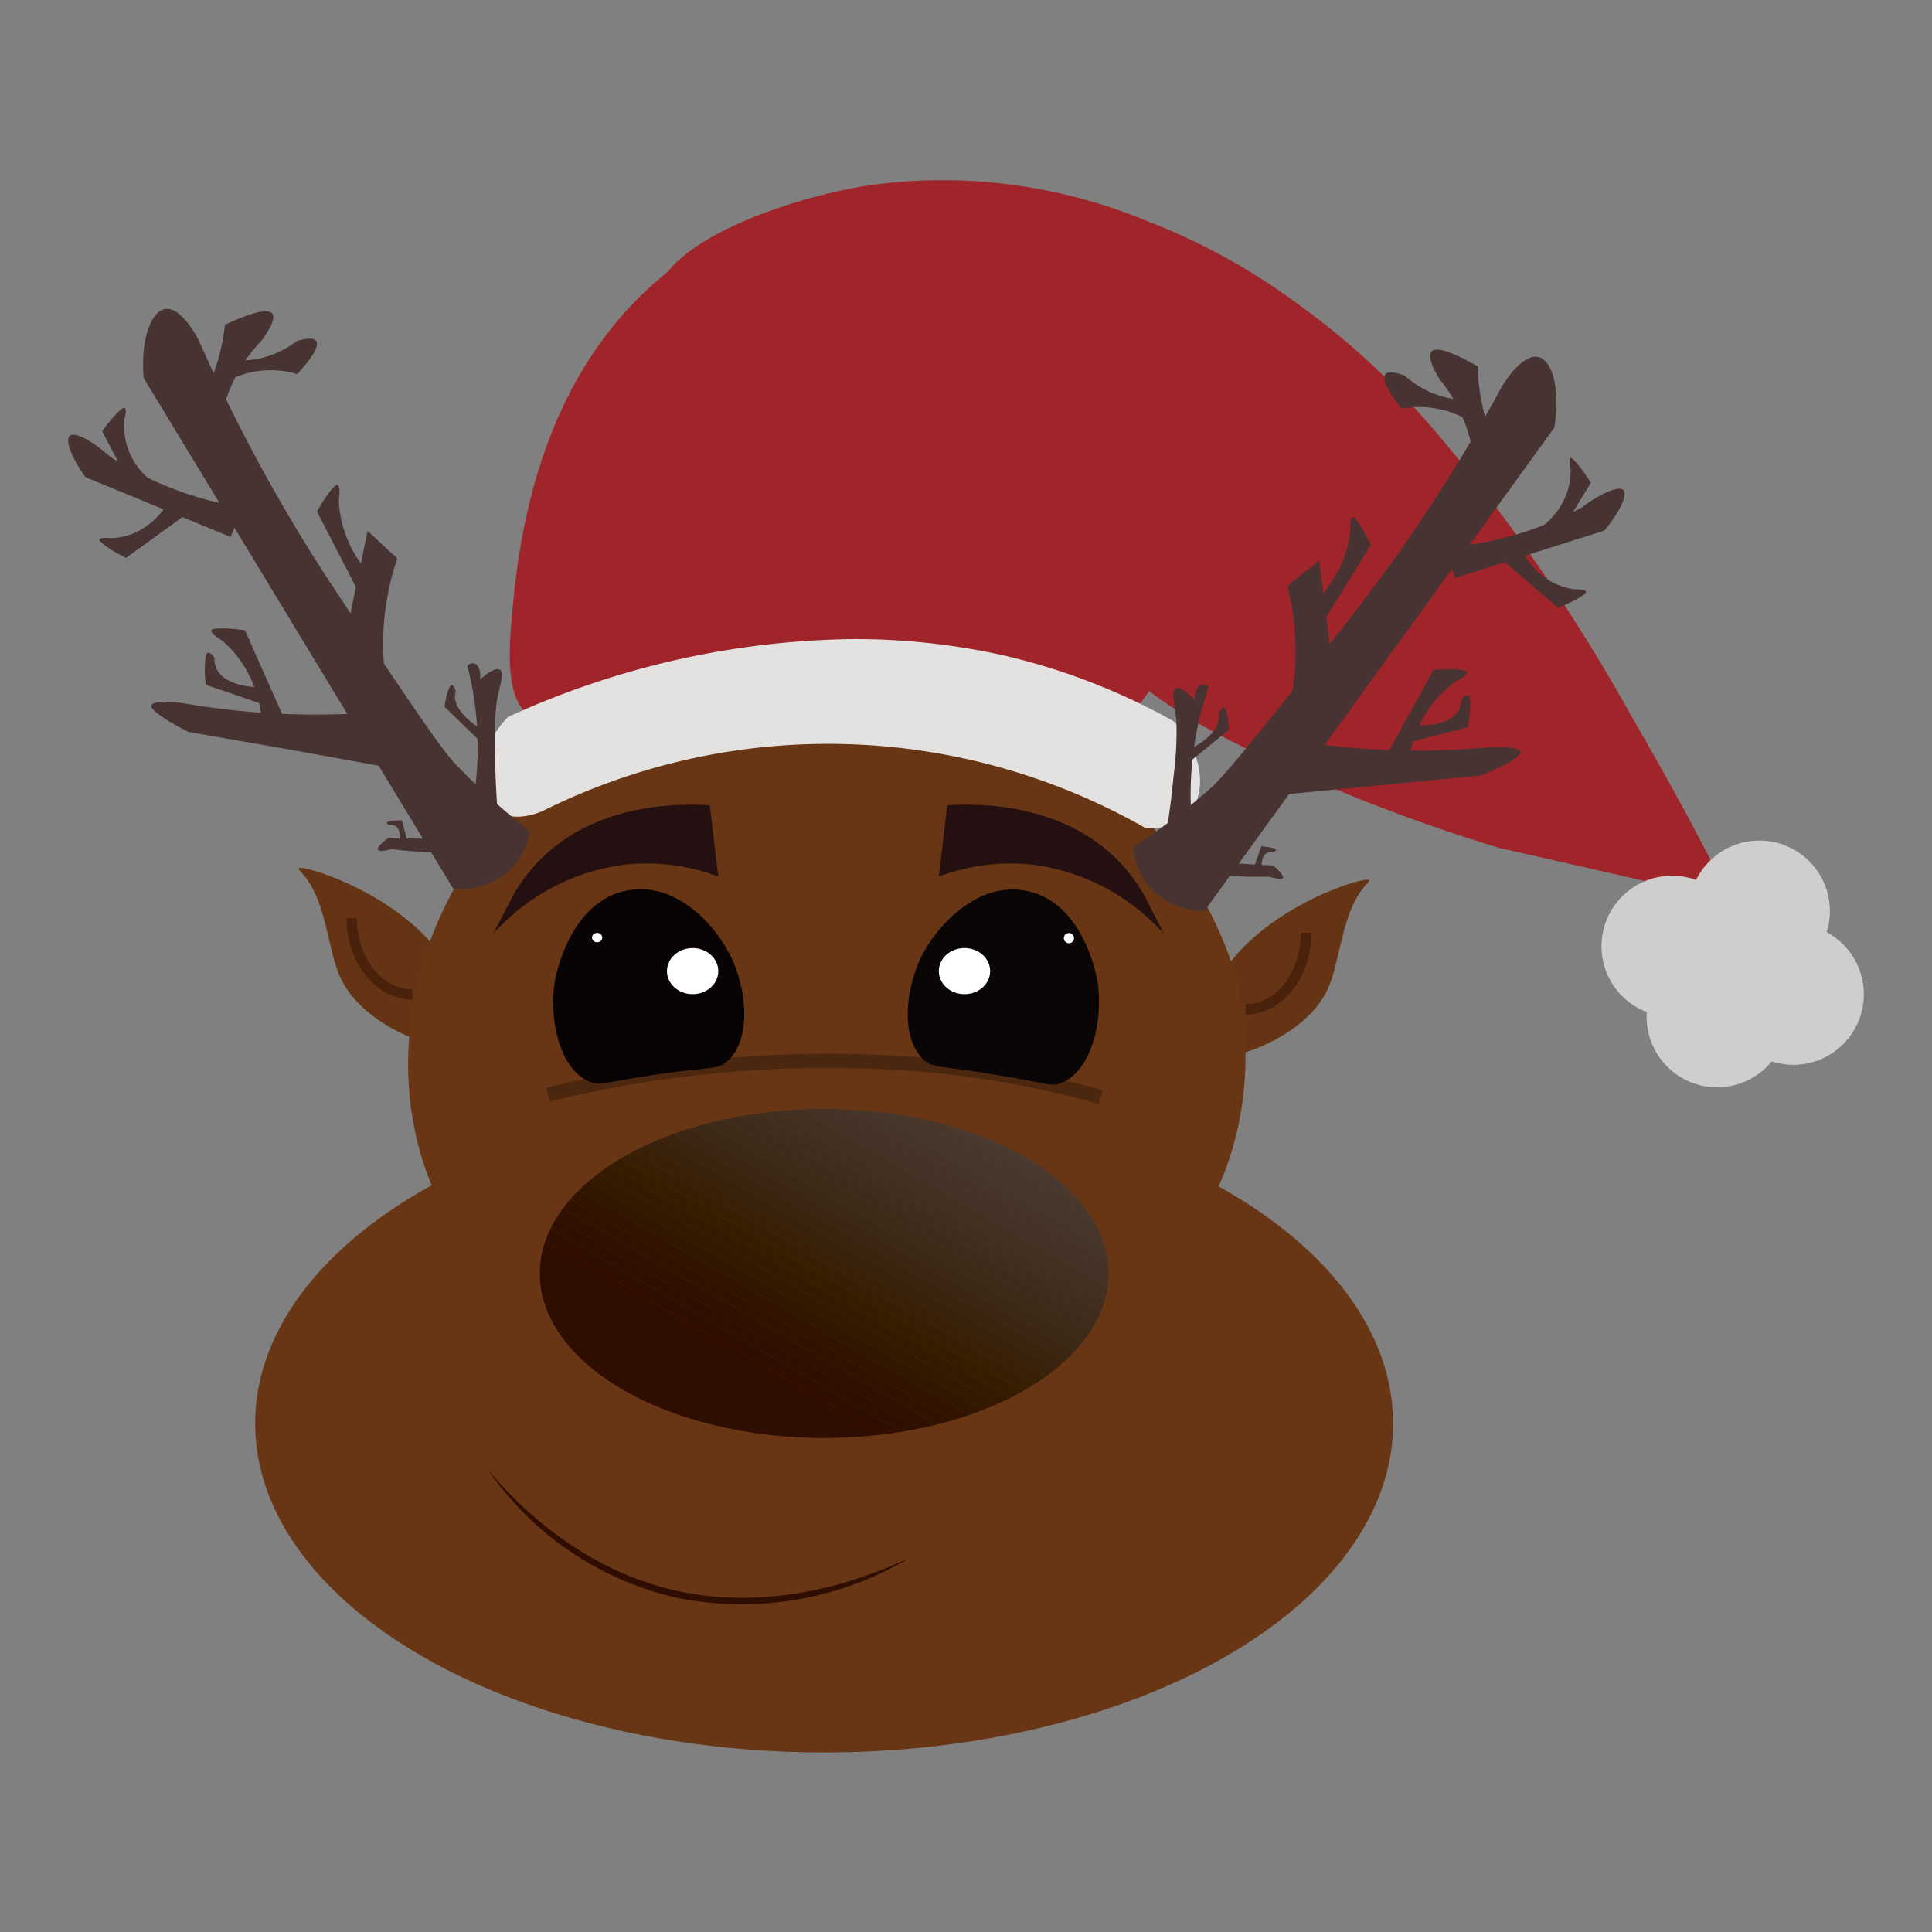 <svg id="Layer_1" data-name="Layer 1" xmlns="http://www.w3.org/2000/svg" xmlns:xlink="http://www.w3.org/1999/xlink" viewBox="0 0 140 140"><rect x="0" y="0" width="140" height="140" fill="#808080" stroke="none"/><defs><style>.cls-1{fill:none;}.cls-2{fill:#653414;}.cls-3{fill:#683614;}.cls-4{clip-path:url(#clip-path);}.cls-5{fill:#49392e;}.cls-6{fill:#48382c;}.cls-7{fill:#47362b;}.cls-8{fill:#463529;}.cls-9{fill:#453327;}.cls-10{fill:#433225;}.cls-11{fill:#423023;}.cls-12{fill:#412f20;}.cls-13{fill:#402d1e;}.cls-14{fill:#3f2b1c;}.cls-15{fill:#3e2a19;}.cls-16{fill:#3c2816;}.cls-17{fill:#3b2613;}.cls-18{fill:#3a2410;}.cls-19{fill:#39220c;}.cls-20{fill:#382107;}.cls-21{fill:#371f03;}.cls-22{fill:#361d00;}.cls-23{fill:#341b00;}.cls-24{fill:#331900;}.cls-25{fill:#321700;}.cls-26{fill:#311400;}.cls-27{fill:#311200;}.cls-28{fill:#301000;}.cls-29{fill:#2f0f00;}.cls-30{fill:#2f0d00;}.cls-31{opacity:0.29;}.cls-32{fill:#060305;}.cls-33{opacity:0.95;}.cls-34{fill:#040102;}.cls-35{fill:#fff;}.cls-36{fill:#241010;}.cls-37{fill:#a0252a;}.cls-38{fill:#d0cdcd;}.cls-39{fill:#e3e2e1;}.cls-40{fill:#473332;}.cls-41{opacity:0.5;}</style><clipPath id="clip-path"><ellipse class="cls-1" cx="59.72" cy="92.28" rx="20.61" ry="11.92"/></clipPath></defs><path class="cls-2" d="M32.1,69.41c1.44,2.11,2.61,5.49,1.25,6.2-1.51.8-7-1.22-8.65-4.7-1-2.08-1-5.7-2.85-7.68-.11-.11-.25-.25-.19-.31C22,62.64,28.93,64.76,32.1,69.41Z"/><path class="cls-2" d="M88.77,70.25c-1.44,2.11-2.62,5.5-1.26,6.21s7-1.22,8.66-4.7c1-2.09,1-5.7,2.85-7.68.1-.11.25-.26.18-.31C98.86,63.49,91.94,65.61,88.77,70.25Z"/><path class="cls-3" d="M47.18,97.36H72.26a20.11,20.11,0,0,0,11-4.56c5.82-5,8.19-13.32,6.42-21.69a30,30,0,0,0-6.42-11.47c-9.68-10.69-23.78-10-25.76-9.86C55,49.94,44,50.67,36.2,59.64A28.23,28.23,0,0,0,30.51,70.2c-2.35,8.65-.2,17.45,5.69,22.6A19.66,19.66,0,0,0,47.18,97.36Z"/><ellipse class="cls-3" cx="59.72" cy="103.15" rx="41.23" ry="23.84"/><g class="cls-4"><polygon class="cls-5" points="80.33 87.34 68.25 80.36 80.33 80.36 80.33 87.34"/><polygon class="cls-5" points="80.33 88.34 66.51 80.36 68.25 80.36 80.33 87.34 80.33 88.34"/><polygon class="cls-6" points="80.33 89.35 64.77 80.36 66.51 80.36 80.33 88.34 80.33 89.35"/><polygon class="cls-7" points="80.33 90.35 63.03 80.36 64.77 80.36 80.33 89.35 80.33 90.35"/><polygon class="cls-8" points="80.33 91.35 61.3 80.36 63.03 80.36 80.33 90.35 80.33 91.35"/><polygon class="cls-9" points="80.33 92.36 59.56 80.36 61.3 80.36 80.33 91.35 80.33 92.36"/><polygon class="cls-10" points="80.33 93.36 57.82 80.36 59.56 80.36 80.33 92.36 80.33 93.36"/><polygon class="cls-11" points="80.33 94.36 56.08 80.36 57.82 80.36 80.33 93.36 80.33 94.36"/><polygon class="cls-12" points="80.33 95.37 54.35 80.36 56.08 80.36 80.33 94.36 80.33 95.37"/><polygon class="cls-13" points="80.33 96.37 52.61 80.36 54.35 80.36 80.33 95.37 80.33 96.37"/><polygon class="cls-14" points="80.33 97.37 50.87 80.36 52.61 80.36 80.33 96.37 80.33 97.37"/><polygon class="cls-15" points="80.33 98.38 49.13 80.36 50.87 80.36 80.33 97.37 80.33 98.38"/><polygon class="cls-16" points="80.33 99.38 47.4 80.36 49.13 80.36 80.33 98.38 80.33 99.38"/><polygon class="cls-17" points="80.33 100.38 45.66 80.36 47.4 80.36 80.33 99.38 80.33 100.38"/><polygon class="cls-18" points="80.33 101.39 43.92 80.36 45.66 80.36 80.33 100.38 80.33 101.39"/><polygon class="cls-19" points="80.33 102.39 42.18 80.36 43.92 80.36 80.33 101.39 80.33 102.39"/><polygon class="cls-20" points="80.33 102.87 80.1 103.26 40.45 80.36 42.18 80.36 80.33 102.39 80.33 102.87"/><polygon class="cls-21" points="80.1 103.26 79.67 104.01 39.59 80.87 39.88 80.36 40.45 80.36 80.1 103.26"/><polygon class="cls-22" points="79.67 104.01 79.56 104.21 78.27 104.21 39.15 81.62 39.59 80.87 79.67 104.01"/><polygon class="cls-23" points="76.53 104.21 39.1 82.6 39.1 81.7 39.15 81.62 78.27 104.21 76.53 104.21"/><polygon class="cls-24" points="74.79 104.21 39.1 83.6 39.1 82.6 76.53 104.21 74.79 104.21"/><polygon class="cls-25" points="73.05 104.21 39.1 84.61 39.1 83.6 74.79 104.21 73.05 104.21"/><polygon class="cls-26" points="71.31 104.21 39.1 85.61 39.1 84.61 73.05 104.21 71.31 104.21"/><polygon class="cls-27" points="69.58 104.21 39.1 86.61 39.1 85.61 71.31 104.21 69.58 104.21"/><polygon class="cls-28" points="67.84 104.21 39.1 87.62 39.1 86.61 69.58 104.21 67.84 104.21"/><polygon class="cls-29" points="66.1 104.21 39.1 88.62 39.1 87.62 67.84 104.21 66.1 104.21"/><polygon class="cls-30" points="64.36 104.21 39.1 89.62 39.1 88.62 66.1 104.21 64.36 104.21"/><polygon class="cls-30" points="39.1 89.62 64.36 104.21 39.1 104.21 39.1 89.62"/></g><path class="cls-30" d="M65.73,113A23.71,23.71,0,0,1,49,115.77a22.7,22.7,0,0,1-13.57-9.17c.09-.06,5,6.77,13.63,8.68C57.93,117.23,65.68,112.86,65.73,113Z"/><g class="cls-31"><path class="cls-32" d="M79.62,80a68.25,68.25,0,0,0-16.2-2.54,84.44,84.44,0,0,0-23.6,2.36l-.24-1a85.47,85.47,0,0,1,23.88-2.39A69.09,69.09,0,0,1,79.9,79Z"/></g><g class="cls-33"><path class="cls-32" d="M66.93,69c1.14-2.09,4-5.13,7.43-4.45,4.25.83,5.15,6.43,5.19,6.68.39,2.68-.42,6.31-2.6,7.23-.79.34-1.12,0-4.64-.55-4.2-.72-4.66-.46-5.38-1.12C65.18,75.15,65.62,71.4,66.93,69Z"/></g><g class="cls-33"><path class="cls-34" d="M52.86,69.11C51.77,67,49,63.9,45.53,64.51c-4.27.74-5.28,6.33-5.32,6.57-.45,2.68.29,6.32,2.45,7.28.78.35,1.12.07,4.65-.46,4.22-.63,4.67-.36,5.4-1C54.5,75.31,54.13,71.56,52.86,69.11Z"/></g><ellipse class="cls-35" cx="50.19" cy="70.37" rx="1.86" ry="1.67"/><ellipse class="cls-35" cx="69.89" cy="70.37" rx="1.86" ry="1.67"/><circle class="cls-35" cx="77.46" cy="67.98" r="0.37"/><ellipse class="cls-35" cx="43.27" cy="67.94" rx="0.37" ry="0.34"/><path class="cls-36" d="M35.74,67.67a15.36,15.36,0,0,1,9.42-5,14.81,14.81,0,0,1,6.89.85c-.21-1.72-.41-3.44-.61-5.16C49.68,58.24,43.26,58,39,62.44a12.23,12.23,0,0,0-1.82,2.45Z"/><path class="cls-36" d="M84.34,67.67a15.36,15.36,0,0,0-9.42-5,14.79,14.79,0,0,0-6.89.85c.2-1.72.41-3.44.61-5.16,1.76-.12,8.18-.36,12.46,4.08a12.23,12.23,0,0,1,1.82,2.45Z"/><path class="cls-37" d="M62.83,13.45A38.51,38.51,0,0,1,82.9,15.93a46.6,46.6,0,0,1,11.31,6.22c6.48,4.68,10.31,9.57,14.18,14.58a133.06,133.06,0,0,1,10,15.47c3.1,5.31,5.46,9.85,7.07,13.07-11.88-2.71-16.81-3.83-16.81-3.82h0A126.76,126.76,0,0,1,93.56,55.8c-4.89-2.31-8.54-4-12.54-7.56-2.26-2-8-7.53-11.36-9.29-1.44-.75-3.19-1.63-3.19-1.63-1-.5-1.79-.9-2.69-1.34-2.55-1.27-5.25-2.24-7.74-3.64A22.45,22.45,0,0,1,50,26.49c-1.7-2.31-2.56-3.46-2.52-4.59C47.59,17.79,56.51,14.48,62.83,13.45Z"/><path class="cls-37" d="M62.38,53.42c15.52-.4,17.69.29,19.94-2.11,6.24-6.68-1.09-22-2-24C78,22.59,75.33,17,69.22,14.66c-8-3.06-16,1.85-18.32,3.28-12.16,7.49-13.41,22-13.85,27.2-.35,4.06.2,5.36.75,6.18C40.38,55.19,46.62,53.82,62.38,53.42Z"/><circle class="cls-38" cx="127.49" cy="66.02" r="5.11"/><circle class="cls-38" cx="121.16" cy="68.57" r="5.11"/><circle class="cls-38" cx="124.43" cy="73.68" r="5.11"/><circle class="cls-38" cx="129.95" cy="72.05" r="5.11"/><path class="cls-39" d="M39.26,58.8A46.4,46.4,0,0,1,83,60a4.1,4.1,0,0,0,3.11-1c1.35-1.44,1.17-4.44-1.09-6.75a46.59,46.59,0,0,0-12.22-4.74,49.58,49.58,0,0,0-11-1.2,61.63,61.63,0,0,0-25,5.65c-2.36,2.48-2.33,5.52-1,6.64S39,58.89,39.26,58.8Z"/><path class="cls-40" d="M32.85,64.41A5.32,5.32,0,0,0,37,63a5,5,0,0,0,1.39-2.77A49.28,49.28,0,0,1,33,55.36c-1-1-4-5.48-8.74-12.64a120.23,120.23,0,0,1-9.83-18c-.69-1.36-1.65-2.45-2.44-2.33-1,.14-1.82,2.13-1.58,5Z"/><path class="cls-40" d="M15.84,32.36q0-.36,0-.72a11.33,11.33,0,0,1,3.15-7c.93-1.29.87-1.73.74-1.91-.4-.53-2.33.29-3.43.81a15,15,0,0,1-1.45,5,15.76,15.76,0,0,1-1.7,2.71Z"/><path class="cls-40" d="M16.71,38.91l.88-2.14a24.63,24.63,0,0,1-6.31-1.88,24.93,24.93,0,0,1-3.34-1.83c-1.33-1.19-2.55-1.78-2.89-1.48s.11,1.58,1.15,3Z"/><path class="cls-40" d="M24.33,49.57l3.75.56a19.21,19.21,0,0,1,.71-9.66l-2.15-2Z"/><path class="cls-40" d="M26.2,43.33l1.59-.82a8.37,8.37,0,0,1-3.24-6.26c.09-.68.05-1-.09-1.1s-.72.55-1.49,1.92Z"/><path class="cls-40" d="M29.61,55.88l.11-4.53a54.36,54.36,0,0,1-8.33.41A55.53,55.53,0,0,1,13.52,51c-1.22-.21-2.45-.22-2.56.12s1.37,1.25,2.7,1.92L21,54.32Z"/><path class="cls-40" d="M20.61,52.12,19,52.85a8.91,8.91,0,0,0-1.59-5,7.84,7.84,0,0,0-1.29-1.41c-.58-.36-.85-.62-.8-.77s.88-.21,2.43,0Z"/><path class="cls-40" d="M19.07,51.05l.29-1.23c-.22,0-3.32.11-3.77-1.63a1.84,1.84,0,0,1-.05-.54c-.22-.27-.38-.38-.5-.34s-.3.85-.13,2.31Z"/><path class="cls-40" d="M9.89,36l1.58-.81A5.09,5.09,0,0,1,9,30.44c.15-.56.16-.85,0-.88s-.74.52-1.6,1.69Z"/><path class="cls-40" d="M13.45,37.3l-1-1.44A5.29,5.29,0,0,1,9.55,38.7,5.08,5.08,0,0,1,8.08,39c-.58-.06-.87,0-.88.12s.63.65,1.93,1.31Z"/><path class="cls-40" d="M16,26l.21,1.76a6.67,6.67,0,0,1,2.76-.9,6.56,6.56,0,0,1,2.57.25c.5-.54,1.71-1.92,1.37-2.4-.09-.13-.37-.3-1.39,0a6.94,6.94,0,0,1-2.44,1.2A7,7,0,0,1,16,26Z"/><path class="cls-40" d="M33.64,60.89l2.59-.23c-.25-2.33-.33-4.29-.35-5.79a23.45,23.45,0,0,1,.11-4c.22-1.18.57-2.12.25-2.33s-1,.29-1.47.72c.13-.63-.12-1.11-.42-1.19a.62.62,0,0,0-.49.16,23.25,23.25,0,0,1,.68,4A23.87,23.87,0,0,1,33.64,60.89Z"/><path class="cls-40" d="M35,53.92l.45-.74c-.16-.09-2.47-1.29-2.48-2.69a1.51,1.51,0,0,1,.06-.41c-.1-.27-.2-.42-.3-.44s-.37.48-.52,1.57Z"/><path class="cls-40" d="M32.42,61.77l.16-1c-.65,0-1.34,0-2.06,0s-1.62,0-2.37-.06c-.64.49-.89.78-.74.89s.43.06,1-.06c.49.06,1,.11,1.55.15C30.81,61.74,31.65,61.77,32.42,61.77Z"/><path class="cls-40" d="M29.55,61.06l-.59.17c0-.09.24-1.34-.54-1.45h-.25c-.11-.07-.15-.13-.13-.18s.41-.16,1.08-.15Z"/><path class="cls-40" d="M87.29,66a5.32,5.32,0,0,1-4-1.74,5.05,5.05,0,0,1-1.17-2.87A49.56,49.56,0,0,0,87.86,57c1.07-1,4.4-5.14,9.73-11.9A120.86,120.86,0,0,0,108.84,28c.8-1.31,1.84-2.31,2.62-2.13,1,.22,1.64,2.27,1.17,5.12Z"/><path class="cls-40" d="M106.83,35.42c0-.24,0-.47.06-.72a11.39,11.39,0,0,0-2.58-7.23c-.82-1.36-.73-1.8-.58-2,.44-.49,2.3.48,3.35,1.08a15.11,15.11,0,0,0,2.52,8Z"/><path class="cls-40" d="M105.43,41.88l-.7-2.2a24.72,24.72,0,0,0,9.91-2.92c1.43-1.08,2.69-1.57,3-1.24s-.24,1.56-1.39,2.93Z"/><path class="cls-40" d="M97,51.89l-3.78.25a19,19,0,0,0,.07-9.69l2.31-1.83Z"/><path class="cls-40" d="M95.61,45.51l-1.51-.94a8.84,8.84,0,0,0,3.28-4.11,8.39,8.39,0,0,0,.45-1.87c0-.68,0-1,.18-1.09s.68.62,1.33,2Z"/><path class="cls-40" d="M91.2,57.75l.26-4.52a55.45,55.45,0,0,0,8.27,1.08,55.88,55.88,0,0,0,7.9-.14c1.24-.11,2.47,0,2.55.33s-1.47,1.13-2.85,1.69L100,56.9Z"/><path class="cls-40" d="M100.47,54.73l1.57.85a8.8,8.8,0,0,1,2-4.87,8.24,8.24,0,0,1,1.4-1.3c.61-.31.9-.54.86-.7s-.86-.29-2.42-.16Z"/><path class="cls-40" d="M102.1,53.79l-.2-1.26c.23,0,3.31.39,3.9-1.31a2,2,0,0,0,.1-.54c.23-.24.4-.34.52-.3s.22.87-.06,2.32Z"/><path class="cls-40" d="M112.47,39.56,111,38.62a5.28,5.28,0,0,0,2.6-3.07,5.54,5.54,0,0,0,.22-1.49c-.11-.57-.09-.86,0-.88s.69.57,1.46,1.81Z"/><path class="cls-40" d="M108.81,40.53,110,39.19a5.33,5.33,0,0,0,2.61,3.06,5.27,5.27,0,0,0,1.44.45c.58,0,.87.06.87.2s-.68.59-2,1.15Z"/><path class="cls-40" d="M107.18,29l-.36,1.75a6.51,6.51,0,0,0-2.67-1.13,6.64,6.64,0,0,0-2.58,0c-.46-.58-1.55-2-1.18-2.5.1-.12.39-.27,1.39.09a6.94,6.94,0,0,0,5.4,1.75Z"/><path class="cls-40" d="M86.78,62.42,84.22,62c.44-2.3.68-4.25.82-5.75a25.14,25.14,0,0,0,.21-4c-.12-1.2-.4-2.16-.06-2.35s.93.37,1.4.84c-.07-.63.21-1.1.52-1.14a.63.63,0,0,1,.48.19,22.56,22.56,0,0,0-1,3.92A23.87,23.87,0,0,0,86.78,62.42Z"/><path class="cls-40" d="M86,55.37l-.38-.78c.17-.07,2.57-1.08,2.69-2.48a1.44,1.44,0,0,0,0-.41q.19-.39.33-.42c.21,0,.34.51.4,1.61Z"/><path class="cls-40" d="M87.92,63.39l-.07-1c.65.07,1.33.14,2.05.19s1.62.11,2.37.14c.6.53.82.85.66.94s-.43,0-1-.13c-.49,0-1,0-1.55,0C89.53,63.5,88.7,63.45,87.92,63.39Z"/><path class="cls-40" d="M90.84,62.92l.58.22c0-.09-.14-1.36.65-1.4a.74.74,0,0,1,.25,0c.12-.07.16-.12.14-.18s-.39-.18-1.06-.23Z"/><g class="cls-41"><path class="cls-30" d="M29.9,72.44c-2.64,0-4.79-2.65-4.79-5.91h.75c0,2.85,1.81,5.16,4,5.16Z"/></g><g class="cls-41"><path class="cls-30" d="M90.26,73.52v-.75c2.23,0,4-2.32,4-5.17h.75C95.05,70.86,92.9,73.52,90.26,73.52Z"/></g></svg>